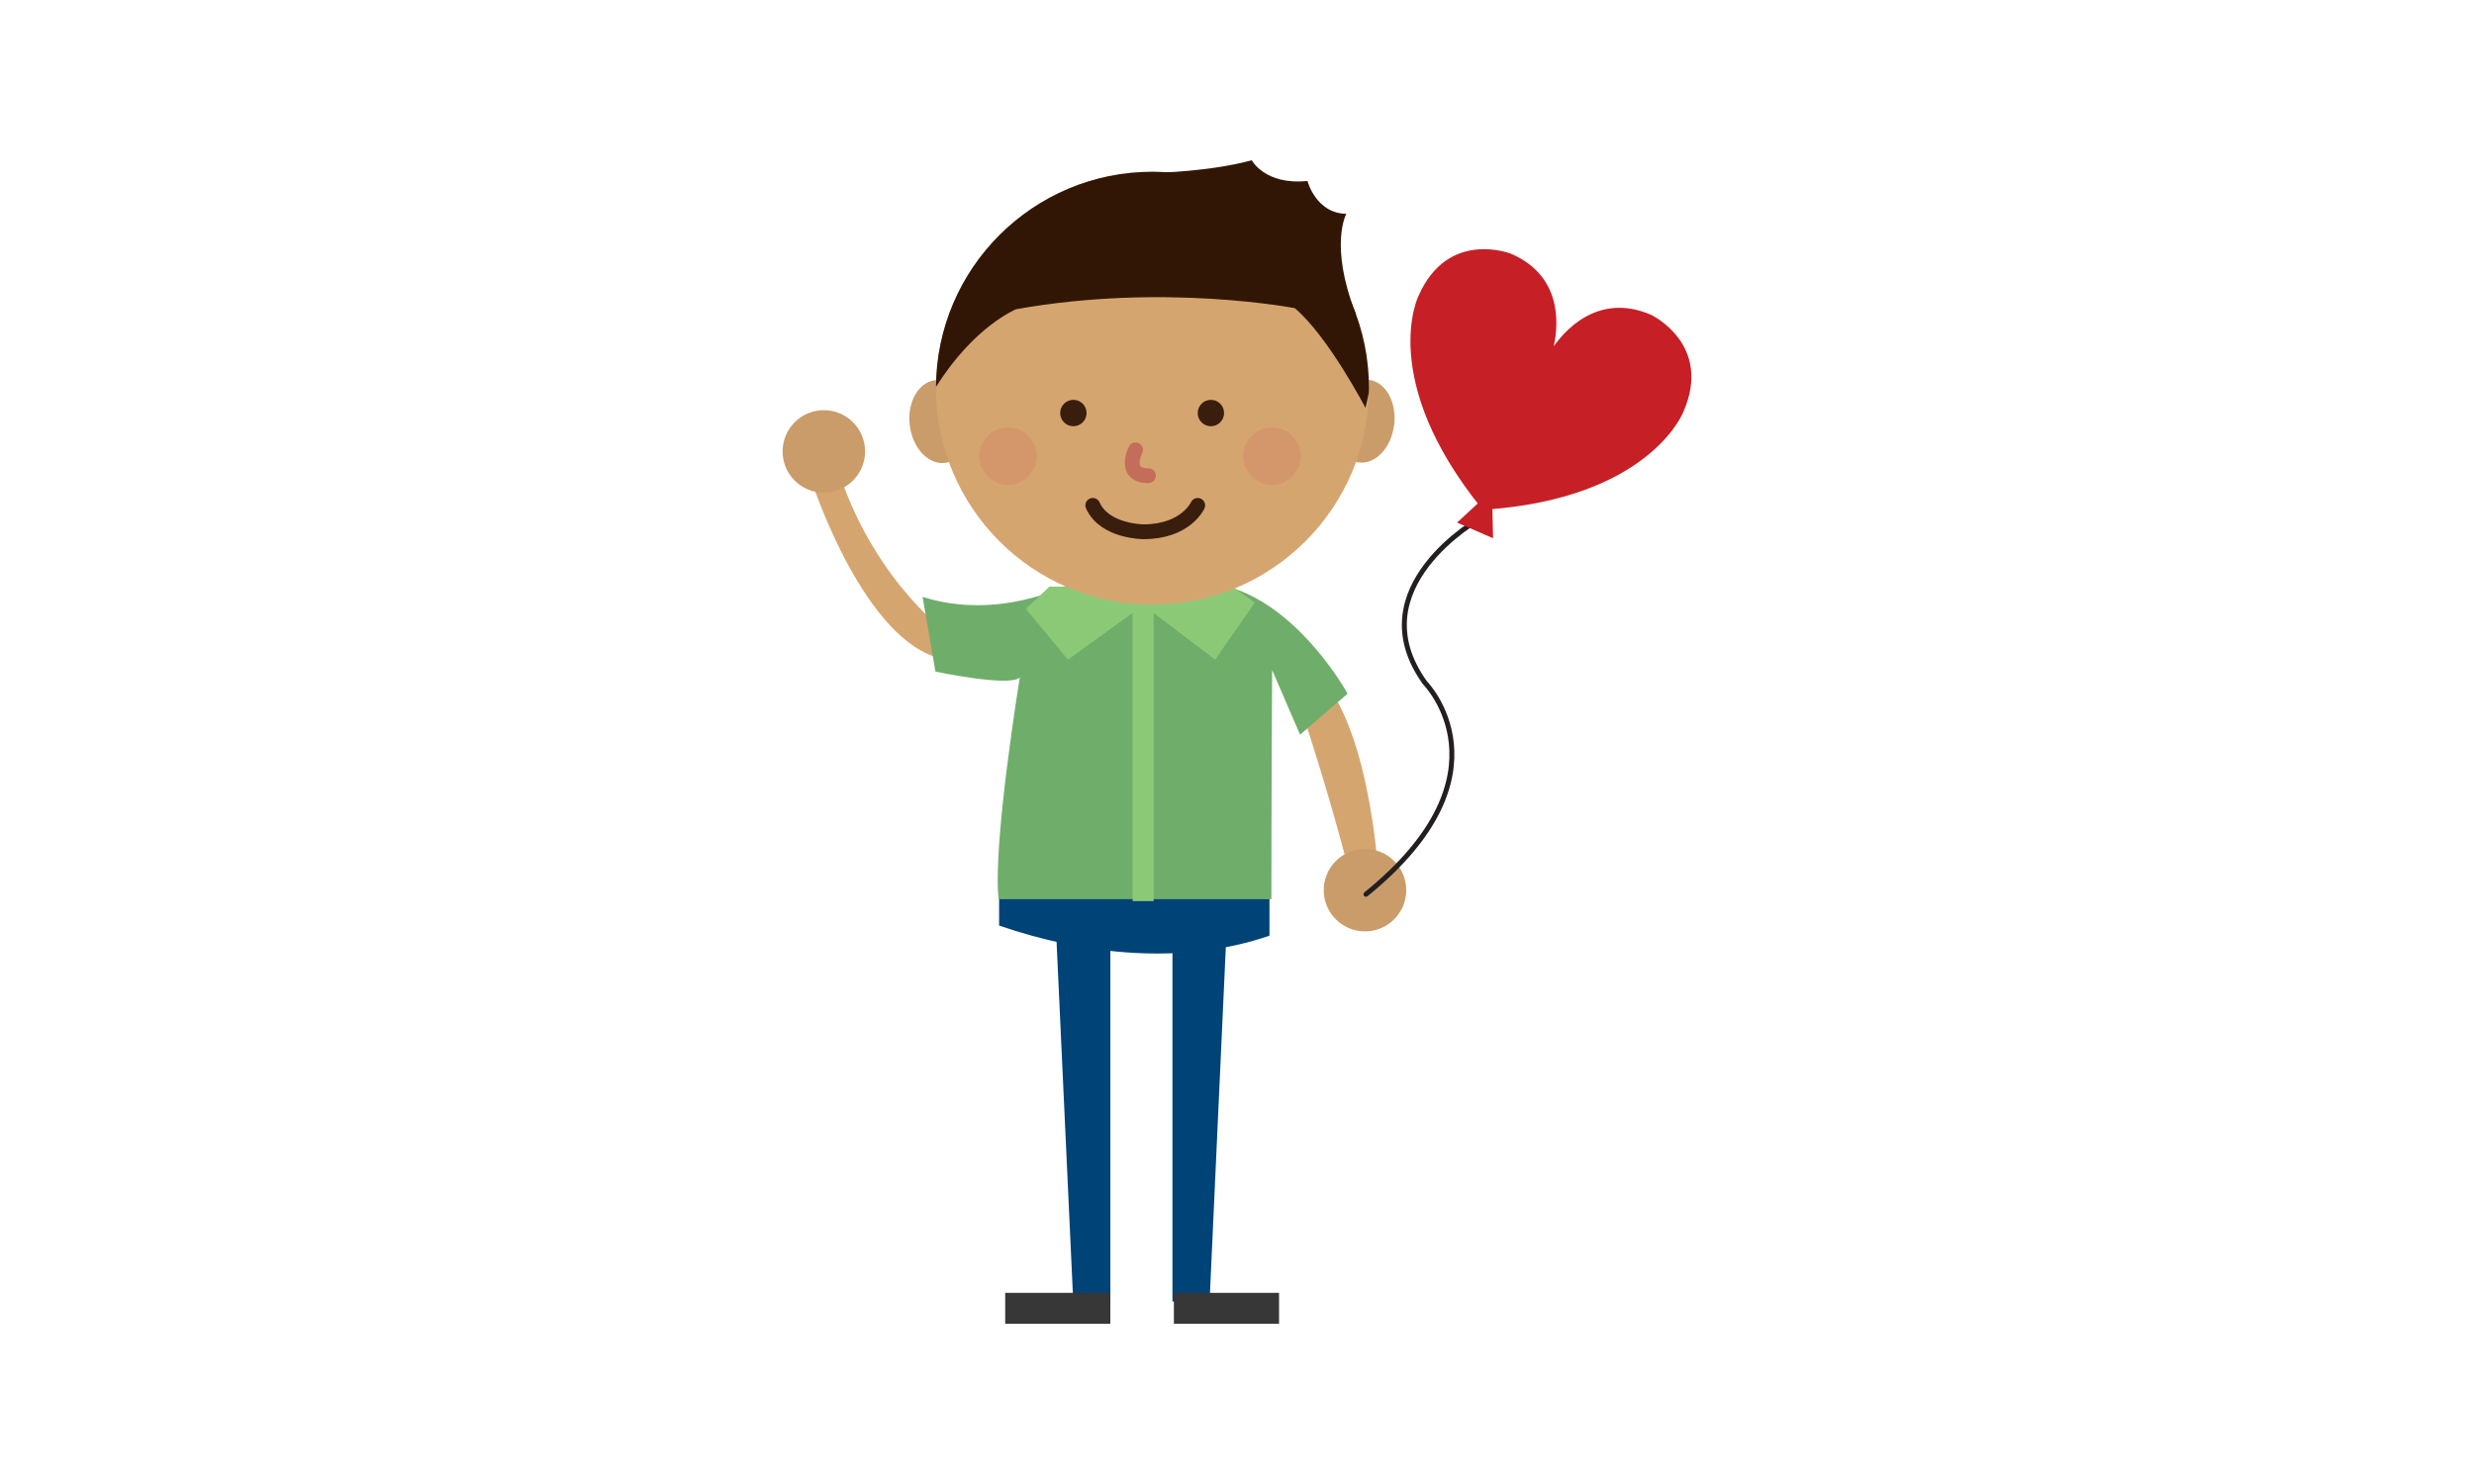 <?xml version="1.0" encoding="utf-8"?>
<!-- Generator: Adobe Illustrator 16.0.0, SVG Export Plug-In . SVG Version: 6.00 Build 0)  -->
<!DOCTYPE svg PUBLIC "-//W3C//DTD SVG 1.1//EN" "http://www.w3.org/Graphics/SVG/1.1/DTD/svg11.dtd">
<svg version="1.1" id="Layer_1" xmlns="http://www.w3.org/2000/svg" xmlns:xlink="http://www.w3.org/1999/xlink" x="0px" y="0px"
	 width="500px" height="300px" viewBox="0 0 500 300" enable-background="new 0 0 500 300" xml:space="preserve">
<g>
	<g>
		<g>
			<g>
				<g>
					<path fill="#D5A570" d="M261.253,138.413c0,0,6.247,17.567,11.517,38.255l5.795,0.23c0,0-1.729-33.584-14.373-42.504"/>
				</g>
				<g>
					<circle fill="#C99C6A" cx="275.868" cy="179.95" r="8.335"/>
				</g>
			</g>
		</g>
		<g>
			<g>
				<g>
					<path fill="#D5A570" d="M191.978,128.462c0,0-14.458-10.264-21.923-31.486l-5.626,1.406c0,0,10.407,31.344,25.858,34.764"/>
				</g>
				<g>
					<circle fill="#C99C6A" cx="166.5" cy="91.255" r="8.335"/>
				</g>
			</g>
		</g>
		<path fill="#004376" d="M256.561,189.152c-17.423,6.002-37.211,3.961-54.635-2.041c0-2.582,0-7.18,0-9.764
			c17.783,0,36.852-1.019,54.635-1.019C256.561,178.914,256.561,186.57,256.561,189.152z"/>
		<path fill="#6FAE6A" d="M233.104,120.198l-17.25-2c0,0-14.033,7.375-29.394,2.457l2.595,15.115c0,0,15.051,3.178,17.051,1.178
			c0,0-5.535,33.821-4.285,44.821h55.132c0,0,0-23.149,0.148-46.321l5.646,13.072l9.609-8.289c0,0-10.258-18.783-25.757-22.033
			L233.104,120.198z"/>
		<g>
			<polygon fill="#004376" points="224.403,263.105 216.903,263.105 213.489,189.451 224.403,189.451 			"/>
			<rect x="203.153" y="261.355" fill="#383738" width="21.25" height="6.25"/>
		</g>
		<g>
			<polygon fill="#004376" points="236.958,263.105 244.458,263.105 247.872,188.594 236.958,188.594 			"/>
			<rect x="237.247" y="261.355" fill="#383738" width="21.25" height="6.25"/>
		</g>
		<polygon fill="#8CC977" points="249.083,118.593 253.583,121.843 245.583,133.343 231.083,122.343 215.833,133.343 
			207.333,123.093 212.083,118.593 		"/>
		<rect x="228.91" y="122.225" fill="#8CC977" width="4.248" height="59.939"/>
		<g>
			<g>
				<g>
					
						<ellipse transform="matrix(0.119 0.993 -0.993 0.119 251.997 -113.671)" fill="#C99C6A" cx="190.08" cy="85.227" rx="8.415" ry="6.167"/>
				</g>
				<g>
					
						<ellipse transform="matrix(0.119 -0.993 0.993 0.119 158.204 348.809)" fill="#C99C6A" cx="275.741" cy="85.218" rx="8.415" ry="6.167"/>
				</g>
			</g>
		</g>
		<circle fill="#D5A570" cx="232.91" cy="78.476" r="43.75"/>
		<path fill="none" stroke="#C46D5A" stroke-width="3" stroke-linecap="round" stroke-linejoin="round" stroke-miterlimit="10" d="
			M229.496,90.934c0,0-2.652,5.23,2.59,5.23"/>
		<path fill="none" stroke="#391E0E" stroke-width="3" stroke-linecap="round" stroke-linejoin="round" stroke-miterlimit="10" d="
			M242.057,102.165c0,0-2.381,5.332-10.956,5.332c0,0-7.87,0-10.242-5.332"/>
		<circle fill="#391E0E" cx="216.931" cy="83.499" r="2.667"/>
		<circle fill="#391E0E" cx="244.724" cy="83.499" r="2.667"/>
		<circle fill="#D3976B" cx="203.724" cy="92.208" r="5.798"/>
		<circle fill="#D3976B" cx="257.057" cy="92.208" r="5.797"/>
		<path fill="#321605" d="M232.91,34.726c-24.076,0-43.605,19.45-43.744,43.493c7.736-12.332,16.217-15.713,16.217-15.713
			c29.9-5.344,56.305-0.202,56.305-0.202c6.736,5.688,14.271,20.14,14.271,20.14c0.258-1.043,0.477-2.047,0.678-3.033
			c0.006-0.313,0.023-0.621,0.023-0.935C276.66,54.314,257.07,34.726,232.91,34.726z"/>
		<path fill="#321605" d="M233.896,34.923c0,0,10.674-0.229,19.09-2.529c0,0,2.66,5.077,11.26,4.189c0,0,1.693,6.563,7.848,6.641
			c0,0-3.502,6.34,1.905,20.189"/>
	</g>
	<path fill="none" stroke="#231F20" stroke-linecap="round" stroke-linejoin="round" stroke-miterlimit="10" d="M299.145,104.798
		c0,0-24.979,13.979-11.16,33.225c0,0,18.197,18.386-11.92,42.758"/>
	<g>
		<path fill="#C61F25" d="M340.219,83.252c5.967-13.687-6.502-19.588-6.502-19.588c-11.039-4.821-17.897,3.796-19.695,6.34
			c0.651-3.045,2.464-13.863-8.588-18.688c0,0-12.805-5.135-18.771,8.552c0,0-8.313,16.845,12.886,43.038l-0.085,0.178
			c0.075-0.002,0.146-0.017,0.218-0.018c0.041,0.054,0.09,0.116,0.133,0.165l0.072-0.181
			C333.507,100.788,340.219,83.252,340.219,83.252z"/>
		<polygon fill="#C61F25" points="301.516,99.129 294.477,105.641 301.754,108.812 		"/>
	</g>
</g>
<rect fill="none" width="500" height="300"/>
</svg>
